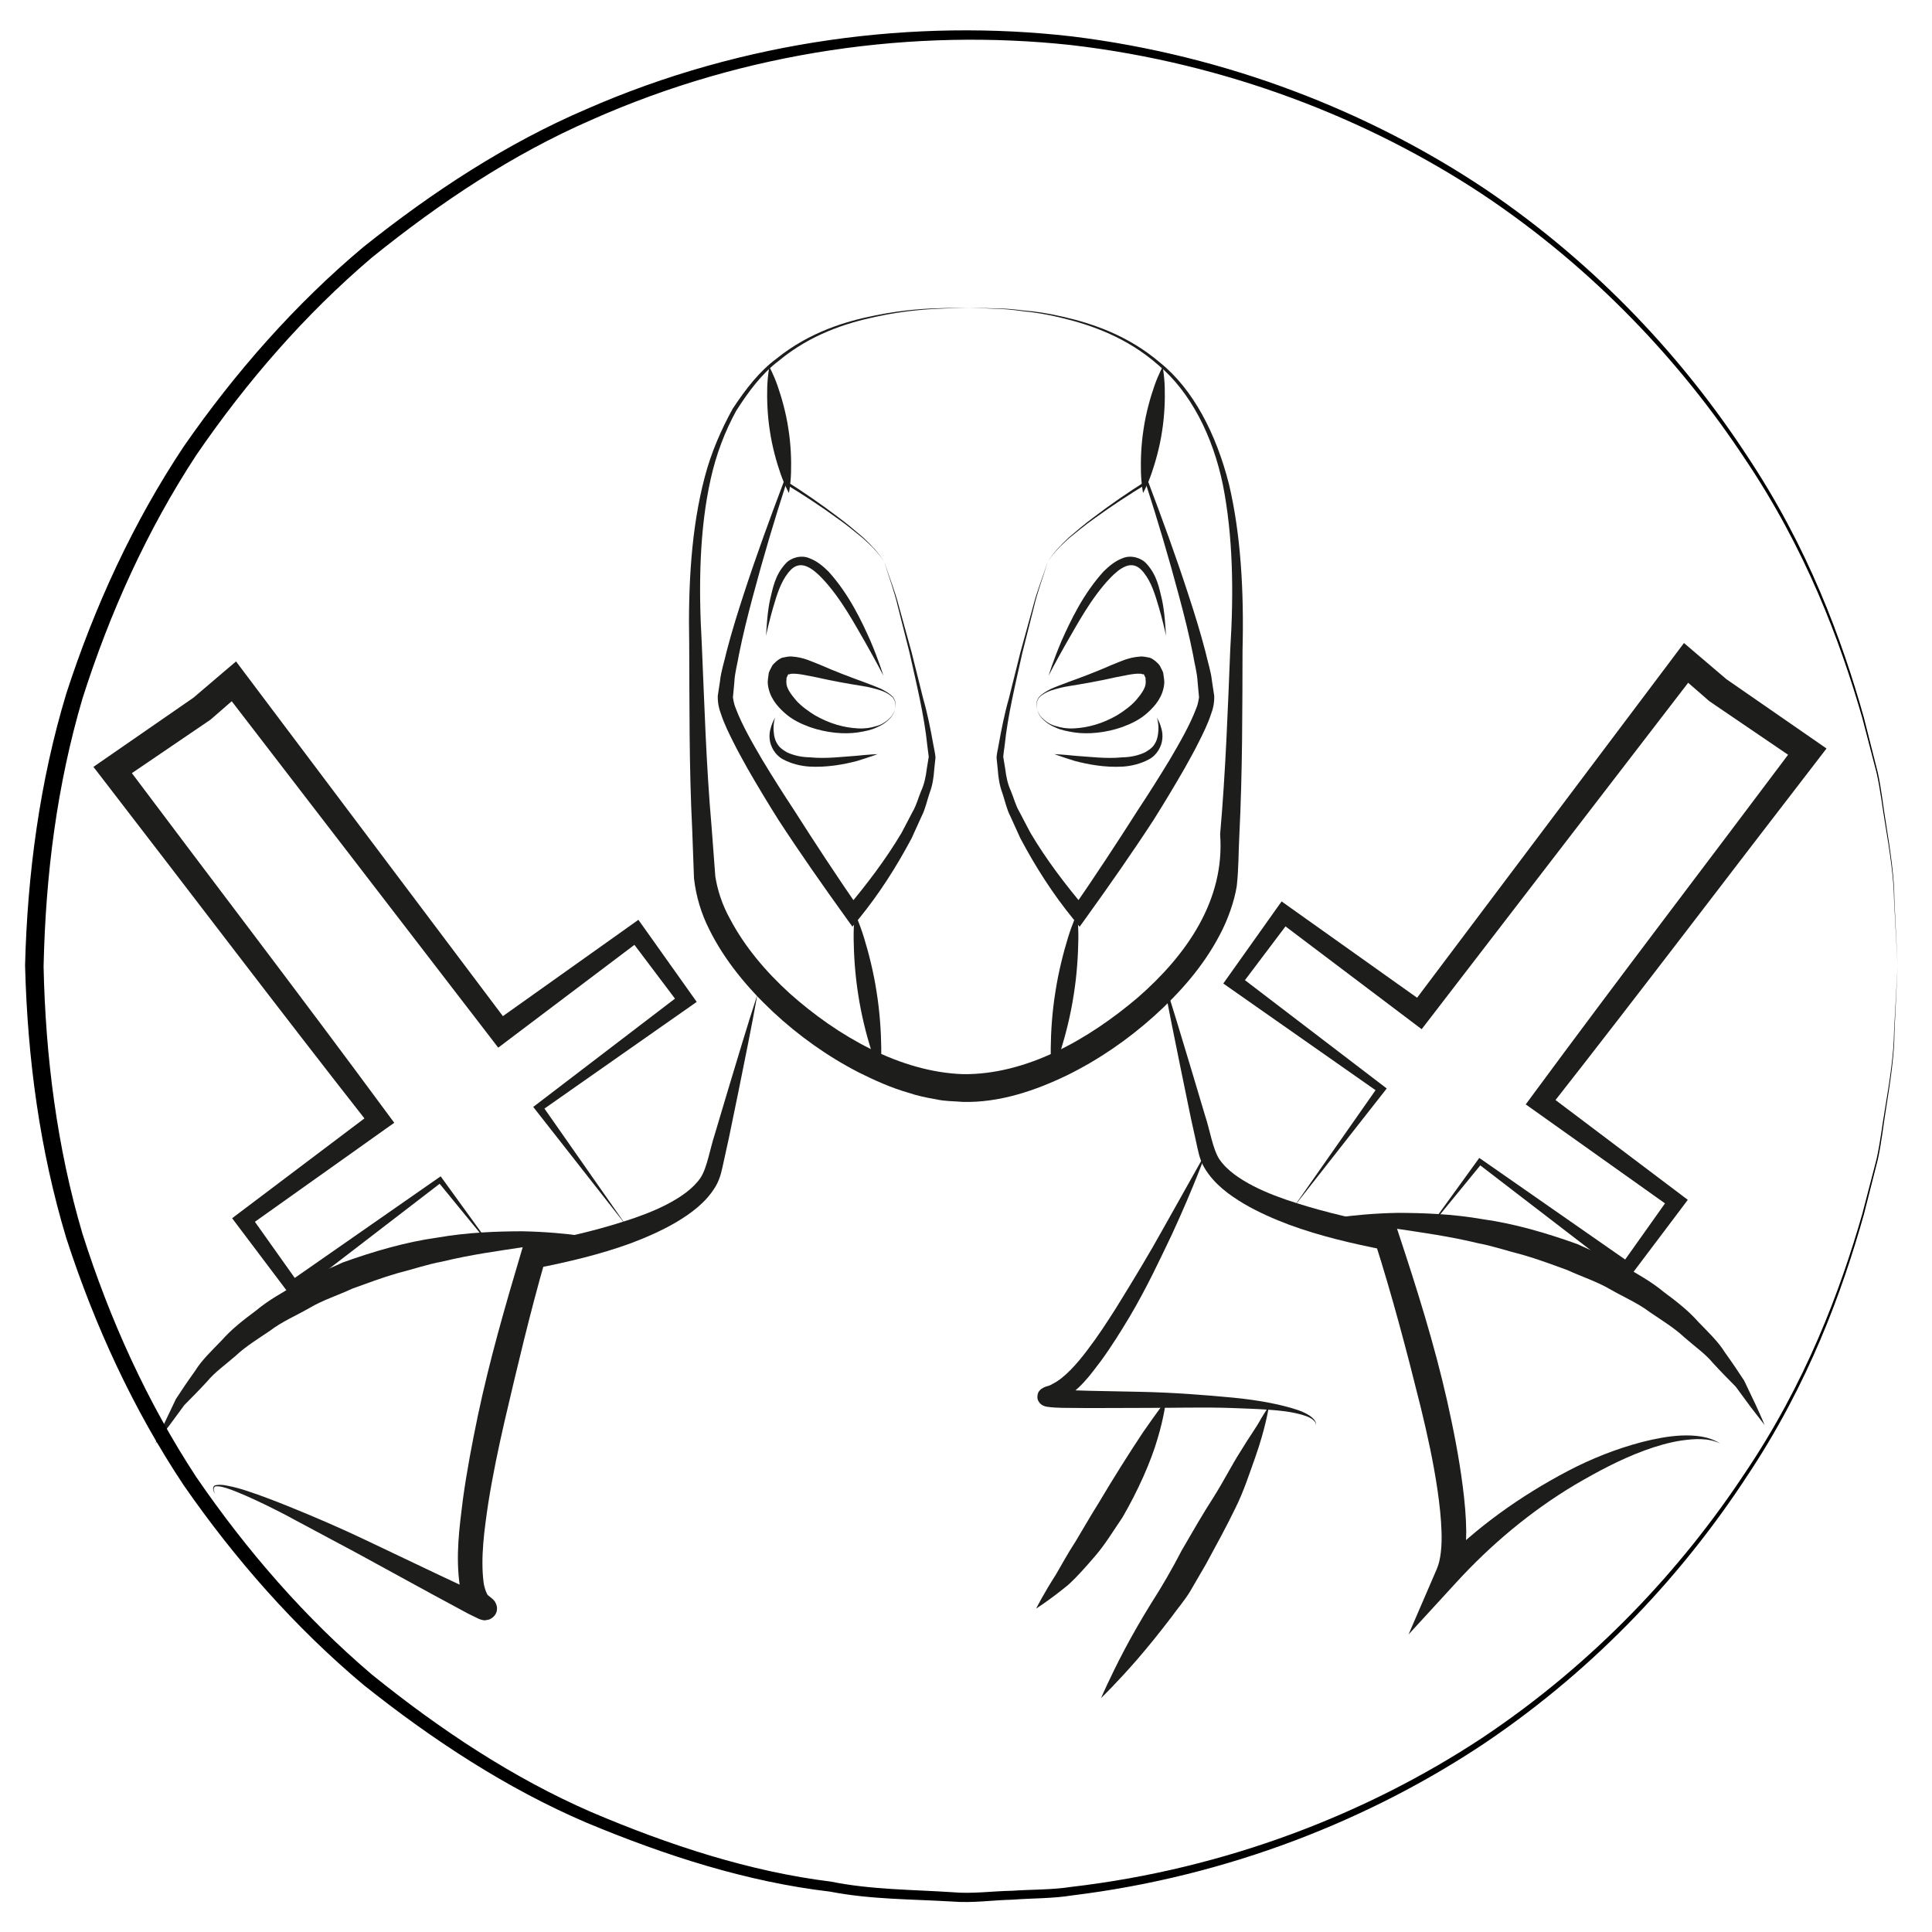 <?xml version="1.0" ?><!DOCTYPE svg  PUBLIC '-//W3C//DTD SVG 1.1//EN'  'http://www.w3.org/Graphics/SVG/1.1/DTD/svg11.dtd'><svg enable-background="new 0 0 52 52" height="52px" id="Слой_1" version="1.1" viewBox="0 0 52 52" width="52px" xml:space="preserve" xmlns="http://www.w3.org/2000/svg" xmlns:xlink="http://www.w3.org/1999/xlink"><g><g><g><path d="M22.711,18.782" fill="none"/></g></g></g><g><path d="M23.009,24.579c0,0,0.121,0.257,0.244,0.653c0.122,0.396,0.259,0.927,0.341,1.467   c0.087,0.539,0.12,1.086,0.125,1.5c0.004,0.414-0.033,0.696-0.033,0.696s-0.122-0.257-0.245-0.652   c-0.123-0.396-0.259-0.927-0.341-1.467c-0.087-0.539-0.119-1.087-0.124-1.5C22.972,24.861,23.009,24.579,23.009,24.579z" fill="#1D1D1B"/></g><g><path d="M23.009,24.579" fill="none"/></g><g><path d="M20.707,9.874c0,0,0.112,0.2,0.221,0.509c0.108,0.309,0.227,0.726,0.29,1.15   c0.069,0.424,0.083,0.856,0.073,1.184c-0.01,0.327-0.057,0.552-0.057,0.552s-0.112-0.2-0.222-0.509   c-0.108-0.309-0.226-0.726-0.289-1.15c-0.068-0.424-0.082-0.856-0.073-1.184C20.661,10.099,20.707,9.874,20.707,9.874z" fill="#1D1D1B"/></g><g><path d="M23.799,15.116c0.131,0.405,0.293,0.799,0.398,1.212l0.34,1.232l0.31,1.241   c0.118,0.409,0.2,0.83,0.277,1.258c0.018,0.112,0.046,0.203,0.055,0.332l-0.034,0.317c-0.015,0.212-0.043,0.423-0.124,0.634   c-0.071,0.208-0.116,0.436-0.215,0.626l-0.269,0.592c-0.406,0.765-0.868,1.491-1.419,2.167l-0.175,0.214l-0.166-0.23   c-0.626-0.871-1.241-1.746-1.826-2.645c-0.286-0.454-0.563-0.914-0.831-1.381c-0.13-0.237-0.264-0.47-0.384-0.715   c-0.123-0.244-0.243-0.486-0.334-0.763c-0.051-0.127-0.087-0.295-0.083-0.478l0.06-0.396c0.026-0.262,0.12-0.535,0.178-0.8   c0.138-0.531,0.296-1.037,0.463-1.548c0.332-1.019,0.699-2.022,1.077-3.022l0.017-0.044l0.039,0.025   c0.485,0.308,0.958,0.633,1.415,0.981c0.232,0.169,0.448,0.358,0.667,0.543C23.446,14.666,23.644,14.873,23.799,15.116z    M23.799,15.116c-0.16-0.24-0.362-0.441-0.577-0.632c-0.223-0.18-0.442-0.364-0.677-0.527c-0.462-0.337-0.942-0.651-1.432-0.947   l0.055-0.02c-0.328,1.016-0.633,2.039-0.906,3.068c-0.137,0.512-0.268,1.036-0.37,1.544c-0.041,0.258-0.116,0.499-0.128,0.771   l-0.037,0.398c0.014,0.081,0.027,0.181,0.078,0.3c0.176,0.463,0.449,0.929,0.713,1.382c0.274,0.453,0.557,0.901,0.85,1.345   c0.57,0.896,1.157,1.788,1.761,2.663l-0.34-0.016c0.535-0.635,1.051-1.311,1.478-2.031l0.291-0.556   c0.11-0.184,0.154-0.377,0.234-0.568c0.086-0.185,0.128-0.393,0.154-0.606l0.051-0.315l-0.038-0.299   c-0.085-0.83-0.294-1.668-0.477-2.495l-0.313-1.237C24.075,15.923,23.921,15.524,23.799,15.116z" fill="#1D1D1B"/></g><g><g><path d="M24.094,19.089c-0.017-0.011-0.013,0.136-0.178,0.285c-0.076,0.075-0.189,0.154-0.33,0.209    c-0.138,0.066-0.31,0.101-0.497,0.13c-0.368,0.056-0.852,0.012-1.295-0.145c-0.242-0.089-0.478-0.199-0.683-0.387    c-0.202-0.181-0.406-0.419-0.445-0.769c-0.009-0.083,0.01-0.174,0.02-0.259c0.013-0.04-0.015-0.001,0.032-0.106l0.021-0.041    l0.042-0.082c0.032-0.062,0.181-0.192,0.273-0.222c0.087-0.017,0.194-0.042,0.266-0.031c0.313,0.022,0.521,0.133,0.745,0.219    c0.425,0.186,0.825,0.337,1.176,0.464c0.174,0.067,0.335,0.125,0.474,0.187c0.138,0.068,0.248,0.141,0.323,0.222    C24.167,18.955,24.069,19.094,24.094,19.089z M24.094,19.089c-0.023,0.006,0.066-0.138-0.066-0.316    c-0.076-0.077-0.186-0.145-0.328-0.192c-0.143-0.043-0.305-0.09-0.488-0.117c-0.365-0.058-0.799-0.134-1.252-0.237    c-0.22-0.04-0.466-0.103-0.642-0.093c-0.05-0.003-0.061,0.021-0.094,0.019c-0.008,0.027,0.024-0.036-0.011-0.001l-0.039,0.083    l-0.02,0.042c0.028-0.078,0.008-0.005,0.015-0.016c0.003,0.037-0.01,0.07-0.004,0.108c-0.002,0.156,0.133,0.33,0.264,0.484    c0.14,0.156,0.325,0.287,0.499,0.396c0.398,0.229,0.788,0.336,1.157,0.355c0.18,0.012,0.349-0.012,0.489-0.058    c0.144-0.034,0.258-0.111,0.334-0.181C24.074,19.227,24.078,19.077,24.094,19.089z" fill="#1D1D1B"/></g></g><g><path d="M23.775,18.181c0,0-0.181-0.352-0.47-0.863c-0.294-0.503-0.663-1.213-1.185-1.761   c-0.128-0.133-0.271-0.259-0.421-0.316c-0.15-0.06-0.292-0.024-0.405,0.087c-0.228,0.227-0.347,0.569-0.43,0.841   c-0.172,0.558-0.247,0.948-0.247,0.948s0.007-0.099,0.019-0.271c0.014-0.172,0.028-0.42,0.092-0.713   c0.071-0.287,0.126-0.649,0.415-0.962c0.138-0.16,0.419-0.24,0.633-0.15c0.214,0.077,0.376,0.218,0.523,0.362   c0.552,0.609,0.892,1.332,1.132,1.873C23.662,17.802,23.775,18.181,23.775,18.181z" fill="#1D1D1B"/></g><g><path d="M20.862,19.317c0,0-0.09,0.24-0.008,0.553c0.02,0.077,0.06,0.15,0.113,0.217   c0.057,0.065,0.132,0.114,0.215,0.162c0.174,0.082,0.389,0.131,0.611,0.134c0.443,0.045,0.902-0.018,1.248-0.04   c0.344-0.036,0.581-0.046,0.581-0.046s-0.219,0.082-0.556,0.185c-0.34,0.089-0.806,0.18-1.292,0.15   c-0.24-0.017-0.487-0.081-0.699-0.195c-0.22-0.116-0.342-0.355-0.359-0.541c-0.022-0.192,0.038-0.339,0.073-0.435   C20.83,19.366,20.862,19.317,20.862,19.317z" fill="#1D1D1B"/></g><g><path d="M26.086,8.28c0,0,0.23,0.006,0.663,0.019c0.217,0,0.483,0.015,0.795,0.057   c0.313,0.023,0.671,0.077,1.065,0.169c0.781,0.178,1.75,0.496,2.617,1.238c0.893,0.72,1.507,1.914,1.85,3.261   c0.322,1.356,0.407,2.893,0.367,4.472c-0.006,1.587,0.001,3.254-0.087,5.009c-0.024,0.445-0.015,0.86-0.068,1.341   c-0.063,0.407-0.247,0.929-0.463,1.326c-0.438,0.836-1.065,1.546-1.76,2.174c-0.699,0.627-1.481,1.17-2.34,1.593   c-0.851,0.411-1.816,0.744-2.811,0.719c-0.286-0.025-0.457-0.012-0.732-0.072c-0.257-0.043-0.505-0.098-0.733-0.175   c-0.47-0.135-0.91-0.334-1.337-0.547c-0.85-0.438-1.625-0.993-2.311-1.634c-0.683-0.643-1.293-1.37-1.713-2.218   c-0.213-0.423-0.353-0.879-0.409-1.371c-0.016-0.439-0.032-0.876-0.048-1.309c-0.087-1.727-0.071-3.416-0.081-5.007   c-0.031-1.591,0.058-3.112,0.414-4.469c0.176-0.678,0.448-1.294,0.755-1.852c0.349-0.531,0.725-1.016,1.185-1.354   c0.889-0.717,1.869-1.006,2.654-1.161c0.793-0.161,1.432-0.189,1.863-0.197C25.855,8.279,26.086,8.28,26.086,8.28z M26.086,8.28   c0,0-0.231,0.002-0.663,0.023c-0.431,0.015-1.068,0.052-1.856,0.224c-0.78,0.166-1.748,0.469-2.611,1.188   c-0.448,0.338-0.809,0.82-1.143,1.345c-0.3,0.549-0.538,1.167-0.686,1.838c-0.298,1.338-0.33,2.846-0.239,4.421   c0.07,1.581,0.115,3.239,0.267,4.967c0.032,0.432,0.065,0.866,0.098,1.305c0.06,0.377,0.191,0.778,0.396,1.142   c0.39,0.741,0.958,1.416,1.607,2.005c1.292,1.153,2.97,2.113,4.66,2.173c1.719,0.02,3.387-0.941,4.708-2.062   c1.329-1.159,2.347-2.632,2.216-4.393c0.149-1.701,0.208-3.379,0.272-4.965c0.1-1.588,0.07-3.074-0.195-4.429   c-0.274-1.34-0.88-2.517-1.741-3.237c-0.842-0.742-1.798-1.074-2.573-1.262c-0.392-0.098-0.746-0.157-1.059-0.185   c-0.311-0.046-0.577-0.066-0.793-0.069C26.316,8.29,26.086,8.28,26.086,8.28z" fill="#1D1D1B"/></g><g><g><g><path d="M29.289,18.782" fill="none"/></g></g></g><g><path d="M28.991,24.579c0,0,0.036,0.282,0.033,0.696c-0.006,0.414-0.037,0.961-0.125,1.5   c-0.081,0.541-0.218,1.072-0.34,1.467c-0.123,0.396-0.245,0.652-0.245,0.652s-0.037-0.282-0.033-0.696s0.037-0.962,0.125-1.5   c0.082-0.54,0.219-1.071,0.341-1.467C28.87,24.836,28.991,24.579,28.991,24.579z" fill="#1D1D1B"/></g><g><path d="M28.991,24.579" fill="none"/></g><g><path d="M31.293,9.873c0,0,0.046,0.225,0.056,0.552c0.01,0.327-0.004,0.76-0.072,1.184   c-0.063,0.425-0.181,0.841-0.289,1.15c-0.109,0.309-0.222,0.509-0.222,0.509s-0.047-0.225-0.057-0.552s0.005-0.76,0.073-1.184   c0.063-0.425,0.182-0.841,0.29-1.15S31.293,9.873,31.293,9.873z" fill="#1D1D1B"/></g><g><path d="M28.201,15.115c-0.122,0.408-0.276,0.807-0.372,1.222l-0.313,1.237c-0.182,0.827-0.391,1.666-0.476,2.495   c-0.013,0.099-0.033,0.218-0.038,0.299l0.052,0.315c0.026,0.214,0.067,0.421,0.154,0.606c0.08,0.19,0.124,0.384,0.233,0.568   l0.291,0.555c0.426,0.721,0.942,1.397,1.478,2.032l-0.341,0.016c0.604-0.875,1.19-1.766,1.761-2.663   c0.293-0.443,0.576-0.892,0.851-1.345c0.265-0.453,0.537-0.918,0.714-1.382c0.051-0.12,0.063-0.219,0.077-0.3l-0.037-0.398   c-0.013-0.272-0.087-0.512-0.128-0.771c-0.102-0.509-0.232-1.032-0.37-1.544c-0.273-1.029-0.578-2.053-0.906-3.068l0.056,0.02   c-0.489,0.296-0.969,0.61-1.432,0.946c-0.235,0.164-0.454,0.347-0.677,0.527C28.563,14.674,28.361,14.875,28.201,15.115z    M28.201,15.115c0.155-0.243,0.354-0.45,0.564-0.646c0.219-0.185,0.436-0.375,0.667-0.543c0.456-0.348,0.93-0.673,1.415-0.98   l0.038-0.025l0.018,0.044c0.378,1,0.745,2.003,1.076,3.022c0.168,0.511,0.326,1.017,0.464,1.548c0.059,0.265,0.151,0.538,0.178,0.8   l0.06,0.396c0.005,0.183-0.031,0.351-0.082,0.478c-0.091,0.277-0.211,0.519-0.334,0.763c-0.12,0.245-0.255,0.478-0.385,0.715   c-0.269,0.467-0.545,0.927-0.831,1.381c-0.585,0.899-1.199,1.774-1.825,2.645l-0.166,0.23l-0.175-0.214   c-0.552-0.676-1.014-1.402-1.42-2.167l-0.269-0.592c-0.1-0.19-0.145-0.418-0.215-0.625c-0.08-0.212-0.109-0.423-0.124-0.635   l-0.033-0.317c0.008-0.129,0.037-0.22,0.054-0.332c0.077-0.428,0.16-0.85,0.277-1.259l0.31-1.24l0.34-1.233   C27.907,15.915,28.07,15.52,28.201,15.115z" fill="#1D1D1B"/></g><g><g><path d="M27.906,19.089c0.016-0.012,0.02,0.138,0.188,0.276c0.076,0.07,0.189,0.146,0.334,0.18    c0.14,0.046,0.309,0.07,0.489,0.059c0.368-0.02,0.759-0.126,1.156-0.356c0.174-0.109,0.359-0.241,0.499-0.397    c0.132-0.155,0.267-0.328,0.265-0.484c0.005-0.038-0.008-0.071-0.005-0.108c0.006,0.01-0.014-0.062,0.015,0.016l-0.02-0.042    l-0.04-0.083c-0.035-0.034-0.002,0.028-0.011,0.002c-0.033,0.002-0.044-0.023-0.095-0.019c-0.176-0.009-0.422,0.054-0.642,0.094    c-0.453,0.103-0.888,0.179-1.252,0.237c-0.185,0.027-0.346,0.074-0.488,0.117c-0.143,0.048-0.253,0.116-0.329,0.192    C27.84,18.951,27.93,19.094,27.906,19.089z M27.906,19.089c0.024,0.005-0.073-0.134,0.056-0.325    c0.076-0.082,0.186-0.154,0.323-0.222c0.139-0.062,0.3-0.12,0.475-0.187c0.352-0.126,0.751-0.277,1.176-0.464    c0.223-0.086,0.432-0.197,0.745-0.219c0.07-0.012,0.178,0.014,0.265,0.03c0.093,0.029,0.242,0.16,0.274,0.222l0.042,0.082    l0.021,0.041c0.046,0.104,0.019,0.065,0.031,0.105c0.011,0.085,0.03,0.176,0.021,0.259c-0.039,0.35-0.243,0.587-0.445,0.769    c-0.205,0.188-0.44,0.298-0.683,0.388c-0.442,0.157-0.927,0.201-1.295,0.145c-0.188-0.03-0.358-0.064-0.497-0.13    c-0.142-0.055-0.254-0.135-0.33-0.209C27.919,19.225,27.923,19.078,27.906,19.089z" fill="#1D1D1B"/></g></g><g><path d="M28.225,18.181c0,0,0.113-0.379,0.344-0.925c0.241-0.541,0.58-1.264,1.132-1.873   c0.147-0.144,0.309-0.285,0.522-0.362c0.215-0.089,0.495-0.009,0.634,0.15c0.289,0.312,0.345,0.674,0.416,0.961   c0.063,0.292,0.078,0.541,0.092,0.713c0.012,0.172,0.019,0.271,0.019,0.271s-0.074-0.391-0.247-0.948   c-0.082-0.272-0.202-0.615-0.43-0.841c-0.113-0.111-0.255-0.146-0.405-0.086c-0.15,0.058-0.293,0.183-0.421,0.316   c-0.522,0.548-0.891,1.258-1.186,1.761C28.405,17.829,28.225,18.181,28.225,18.181z" fill="#1D1D1B"/></g><g><path d="M31.138,19.317c0,0,0.032,0.049,0.073,0.145c0.034,0.096,0.095,0.243,0.072,0.435   c-0.018,0.186-0.139,0.425-0.359,0.541c-0.212,0.115-0.458,0.178-0.698,0.195c-0.486,0.03-0.951-0.061-1.291-0.15   c-0.338-0.104-0.557-0.186-0.557-0.186s0.236,0.011,0.581,0.047c0.345,0.021,0.804,0.084,1.247,0.04   c0.223-0.003,0.437-0.052,0.611-0.134c0.083-0.048,0.158-0.097,0.216-0.162c0.053-0.066,0.093-0.14,0.112-0.216   C31.228,19.558,31.138,19.317,31.138,19.317z" fill="#1D1D1B"/></g><g><g><path d="M16.855,32.984l-2.438-3.108l-0.065-0.083l0.088-0.067l3.895-2.976l-0.045,0.291l-1.361-1.805l0.336,0.052    l-3.617,2.73l-0.238,0.18l-0.185-0.241l-7.228-9.395l0.534,0.056l-0.848,0.737l-0.016,0.014L5.651,19.38l-2.414,1.642l0.083-0.518    c2.37,3.161,4.772,6.298,7.116,9.479l0.175,0.237l-0.233,0.165L6.684,33.01l0.047-0.308l1.308,1.843l-0.261-0.041l4.023-2.802    l0.06-0.041l0.04,0.056l1.428,1.972l-1.542-1.884l0.1,0.015L8,34.807l-0.146,0.112l-0.116-0.153l-1.36-1.804l-0.13-0.173    l0.178-0.135l3.617-2.729l-0.058,0.402c-2.441-3.107-4.824-6.259-7.239-9.386l-0.232-0.3l0.315-0.218l2.401-1.661l-0.032,0.024    l0.855-0.729l0.3-0.255l0.234,0.312l7.126,9.472l-0.423-0.062l3.693-2.625l0.199-0.142l0.138,0.193l1.309,1.843l0.123,0.173    l-0.168,0.118l-4.015,2.813l0.022-0.149L16.855,32.984z" fill="#1D1D1B"/></g><g><g><path d="M16.254,33.369c0,0-0.887,0.028-2.181,0.2c-0.646,0.098-1.397,0.198-2.181,0.389     c-0.398,0.072-0.792,0.21-1.2,0.312c-0.404,0.117-0.805,0.267-1.205,0.412c-0.384,0.179-0.796,0.308-1.155,0.521     c-0.361,0.207-0.745,0.369-1.061,0.611c-0.329,0.223-0.66,0.425-0.926,0.676C6.07,36.73,5.78,36.932,5.576,37.181     c-0.217,0.236-0.427,0.447-0.615,0.637c-0.157,0.213-0.293,0.398-0.406,0.552c-0.237,0.307-0.372,0.481-0.372,0.481     s0.083-0.203,0.247-0.556c0.084-0.177,0.186-0.392,0.303-0.638c0.148-0.228,0.32-0.484,0.518-0.759     c0.179-0.292,0.448-0.543,0.718-0.824c0.259-0.295,0.583-0.548,0.925-0.802c0.329-0.275,0.713-0.489,1.101-0.711     c0.383-0.234,0.813-0.383,1.221-0.578c0.85-0.306,1.719-0.557,2.553-0.672c0.829-0.145,1.614-0.168,2.28-0.171     C15.386,33.165,16.254,33.369,16.254,33.369z" fill="#1D1D1B"/></g></g><g><g><path d="M20.383,26.778c-0.152,0.858-0.33,1.71-0.5,2.563L19.62,30.62l-0.14,0.637     c-0.047,0.204-0.082,0.449-0.224,0.683c-0.265,0.438-0.66,0.717-1.049,0.952c-0.396,0.232-0.809,0.412-1.227,0.57     c-0.84,0.306-1.702,0.507-2.567,0.677l0.264-0.236c-0.412,1.436-0.757,2.899-1.097,4.353c-0.167,0.728-0.32,1.458-0.436,2.189     c-0.108,0.724-0.213,1.483-0.128,2.144c0.021,0.156,0.079,0.308,0.118,0.347l0.078,0.062l0.051,0.044l0.038,0.04     c0.022,0.018,0.088,0.141,0.075,0.228c0.001,0.065-0.034,0.201-0.204,0.278c-0.191,0.045-0.148,0.01-0.167,0.018l-0.035-0.007     l-0.045-0.013l-0.05-0.02l-0.274-0.134l-1-0.54l-1.98-1.082l-1.987-1.063c-0.334-0.171-0.67-0.338-1.013-0.488     c-0.172-0.072-0.343-0.149-0.521-0.205c-0.088-0.026-0.179-0.054-0.268-0.05c-0.111-0.007-0.089,0.126-0.039,0.2     c-0.059-0.055-0.106-0.221,0.033-0.234c0.1-0.018,0.196,0,0.29,0.017c0.188,0.034,0.372,0.087,0.552,0.147     c0.36,0.119,0.713,0.256,1.064,0.396c0.701,0.284,1.396,0.581,2.076,0.905l2.042,0.971l1.016,0.477l0.239,0.102l0.016,0.005     c0.004,0.001,0.005,0.001-0.011-0.004l-0.018-0.003c-0.014,0.01,0.035-0.023-0.151,0.02c-0.164,0.074-0.19,0.211-0.195,0.269     c-0.016,0.082,0.048,0.199,0.067,0.213l0.012,0.015c0.013,0.012-0.003-0.001-0.003-0.001c-0.019-0.015-0.073-0.05-0.143-0.115     c-0.218-0.242-0.257-0.475-0.302-0.684c-0.12-0.838-0.011-1.59,0.083-2.353c0.105-0.758,0.247-1.505,0.402-2.247     c0.313-1.485,0.731-2.936,1.164-4.389l0.06-0.202l0.205-0.035c0.844-0.145,1.681-0.337,2.486-0.594     c0.403-0.127,0.799-0.272,1.166-0.461c0.362-0.188,0.709-0.42,0.914-0.722c0.178-0.276,0.25-0.771,0.382-1.17l0.373-1.251     C19.866,28.441,20.111,27.606,20.383,26.778z" fill="#1D1D1B"/></g></g></g><g><g><path d="M34.82,32.488l2.266-3.235l0.022,0.149l-4.015-2.813l-0.168-0.118l0.123-0.173l1.309-1.843l0.138-0.193    l0.199,0.142l3.693,2.625l-0.424,0.062l7.127-9.472l0.234-0.312l0.299,0.255l0.856,0.729l-0.032-0.024l2.4,1.661l0.314,0.218    l-0.231,0.3c-2.415,3.127-4.798,6.279-7.239,9.386l-0.059-0.402l3.617,2.729l0.178,0.135l-0.13,0.173l-1.36,1.804l-0.115,0.153    l-0.146-0.112l-3.888-2.987l0.1-0.015l-1.542,1.884l1.428-1.972l0.041-0.056l0.06,0.041l4.022,2.802l-0.262,0.041l1.308-1.843    l0.048,0.308l-3.693-2.625l-0.233-0.165l0.175-0.237c2.344-3.181,4.746-6.318,7.116-9.479l0.083,0.518l-2.414-1.642l-0.017-0.012    l-0.016-0.014l-0.849-0.737l0.533-0.056L38.45,27.46l-0.186,0.241l-0.238-0.18l-3.616-2.73l0.336-0.052l-1.361,1.805l-0.045-0.291    l3.896,2.976l0.088,0.067l-0.065,0.083L34.82,32.488z" fill="#1D1D1B"/></g><g><g><path d="M35.422,32.873c0,0,0.867-0.204,2.206-0.229c0.666,0.003,1.451,0.026,2.28,0.171     c0.833,0.115,1.702,0.366,2.553,0.672c0.409,0.195,0.839,0.344,1.222,0.578c0.388,0.222,0.771,0.436,1.101,0.711     c0.343,0.254,0.666,0.507,0.925,0.802c0.271,0.281,0.539,0.532,0.718,0.824c0.198,0.274,0.369,0.531,0.518,0.759     c0.117,0.246,0.22,0.461,0.304,0.638c0.164,0.353,0.246,0.556,0.246,0.556s-0.136-0.175-0.372-0.481     c-0.112-0.153-0.249-0.339-0.406-0.552c-0.188-0.189-0.397-0.4-0.614-0.638c-0.205-0.248-0.495-0.449-0.769-0.69     c-0.267-0.251-0.598-0.453-0.927-0.676c-0.316-0.242-0.699-0.404-1.061-0.612c-0.36-0.212-0.771-0.342-1.156-0.52     c-0.399-0.146-0.8-0.295-1.204-0.412c-0.409-0.102-0.803-0.239-1.2-0.312c-0.785-0.19-1.536-0.291-2.182-0.389     C36.309,32.901,35.422,32.873,35.422,32.873z" fill="#1D1D1B"/></g></g><g><g><path d="M31.293,26.282c0.271,0.828,0.517,1.663,0.769,2.496l0.373,1.25c0.133,0.398,0.204,0.894,0.382,1.17     c0.205,0.303,0.553,0.535,0.915,0.723c0.366,0.188,0.763,0.335,1.165,0.461c0.807,0.256,1.643,0.449,2.487,0.594l0.197,0.033     l0.063,0.192c0.491,1.485,0.96,2.971,1.305,4.5c0.171,0.765,0.323,1.534,0.423,2.321c0.05,0.395,0.088,0.791,0.092,1.199     c-0.005,0.409-0.01,0.828-0.216,1.291l-0.523-0.364c1.009-1.043,2.198-1.883,3.466-2.552c0.635-0.334,1.307-0.6,2.001-0.783     c0.349-0.088,0.702-0.159,1.063-0.176c0.354-0.013,0.737,0.018,1.039,0.213c-0.323-0.155-0.688-0.126-1.026-0.08     c-0.343,0.05-0.678,0.15-1.005,0.269c-0.654,0.239-1.27,0.572-1.869,0.921c-1.194,0.713-2.269,1.616-3.197,2.63l-1.286,1.402     l0.763-1.768c0.108-0.251,0.137-0.63,0.125-0.991c-0.011-0.368-0.053-0.743-0.107-1.118c-0.109-0.75-0.273-1.501-0.455-2.246     c-0.37-1.49-0.764-2.988-1.232-4.453l0.261,0.226c-0.864-0.17-1.728-0.369-2.566-0.677c-0.418-0.158-0.832-0.338-1.227-0.57     c-0.39-0.235-0.784-0.515-1.049-0.952c-0.143-0.233-0.177-0.478-0.224-0.682l-0.141-0.637l-0.263-1.278     C31.623,27.992,31.445,27.141,31.293,26.282z" fill="#1D1D1B"/></g></g></g><g><path d="M32.475,30.989c0,0-0.322,0.914-0.932,2.234c-0.313,0.654-0.671,1.426-1.136,2.213   c-0.236,0.392-0.484,0.794-0.771,1.188c-0.297,0.389-0.575,0.799-1.111,1.088c-0.073,0.031-0.145,0.068-0.197,0.077   c-0.01-0.002-0.058,0.027,0.006-0.014c0.017-0.016,0.007-0.003,0.04-0.046c0.053-0.058,0.047-0.184,0.025-0.219   c-0.015-0.046-0.054-0.091-0.093-0.112l-0.018-0.011c-0.038-0.013-0.006-0.003-0.012-0.005c0.081,0.016,0.21,0.023,0.323,0.029   l0.71,0.022c0.476,0.01,0.942,0.02,1.396,0.028c0.906,0.019,1.754,0.088,2.479,0.156c0.726,0.07,1.328,0.193,1.735,0.33   c0.203,0.068,0.356,0.156,0.436,0.245c0.083,0.089,0.063,0.164,0.067,0.16c-0.004,0.004,0.003-0.071-0.087-0.141   c-0.084-0.072-0.241-0.125-0.442-0.171c-0.406-0.095-1.009-0.117-1.728-0.143c-0.72-0.027-1.562-0.002-2.465-0.003   c-0.453,0.001-0.92,0.003-1.396,0.004l-0.725-0.006c-0.127-0.006-0.239-0.005-0.396-0.029c-0.034-0.01-0.033-0.002-0.098-0.028   l-0.039-0.02c-0.044-0.027-0.088-0.078-0.108-0.129c-0.025-0.041-0.024-0.175,0.028-0.24c0.037-0.049,0.036-0.039,0.058-0.06   c0.113-0.074,0.126-0.061,0.174-0.08c0.066-0.013,0.099-0.044,0.136-0.06c0.32-0.158,0.657-0.544,0.929-0.904   c0.282-0.368,0.534-0.756,0.774-1.134c0.472-0.763,0.908-1.484,1.257-2.116C32.002,31.832,32.475,30.989,32.475,30.989z" fill="#1D1D1B"/></g><g><path d="M31.383,37.69c0,0-0.045,0.43-0.229,1.039c-0.178,0.61-0.52,1.386-0.945,2.116   c-0.239,0.35-0.457,0.713-0.717,1.017c-0.261,0.303-0.505,0.583-0.744,0.797c-0.501,0.411-0.859,0.635-0.859,0.635   s0.196-0.394,0.527-0.908c0.157-0.267,0.328-0.585,0.536-0.902c0.196-0.326,0.398-0.682,0.614-1.024   c0.415-0.701,0.855-1.393,1.2-1.912C31.123,38.033,31.383,37.69,31.383,37.69z" fill="#1D1D1B"/></g><g><path d="M34.152,37.853c0,0-0.083,0.572-0.372,1.386c-0.146,0.403-0.299,0.893-0.539,1.372   c-0.234,0.483-0.51,0.986-0.784,1.491c-0.144,0.247-0.287,0.495-0.43,0.739c-0.147,0.24-0.332,0.452-0.488,0.67   c-0.326,0.429-0.643,0.819-0.924,1.145c-0.565,0.65-0.979,1.047-0.979,1.047s0.229-0.539,0.626-1.294   c0.199-0.377,0.444-0.806,0.721-1.255c0.286-0.442,0.566-0.928,0.825-1.428c0.281-0.486,0.562-0.973,0.848-1.418   c0.283-0.446,0.5-0.883,0.731-1.241c0.217-0.364,0.435-0.656,0.551-0.879C34.068,37.972,34.152,37.853,34.152,37.853z" fill="#1D1D1B"/></g><g><path d="M51.074,26c0,0-0.029,0.615-0.084,1.767c0,0.579-0.1,1.283-0.233,2.11c-0.068,0.412-0.113,0.861-0.215,1.33   c-0.117,0.465-0.243,0.959-0.376,1.481c-0.58,2.064-1.486,4.563-3.161,7.068c-1.643,2.508-3.957,5.079-7.033,7.154   c-3.075,2.056-6.896,3.589-11.12,4.106c-0.524,0.085-1.063,0.073-1.599,0.114c-0.54,0.012-1.074,0.095-1.628,0.05   c-1.083-0.065-2.182-0.053-3.288-0.267c-2.229-0.262-4.419-0.965-6.558-1.858c-2.138-0.916-4.13-2.219-5.997-3.708   c-1.834-1.539-3.447-3.367-4.839-5.373c-1.354-2.037-2.392-4.289-3.156-6.641c-0.717-2.378-1.047-4.838-1.112-7.348   c0.061-2.443,0.394-4.958,1.111-7.322c0.763-2.352,1.802-4.604,3.156-6.641c1.392-2.006,3.004-3.834,4.839-5.374   c1.867-1.49,3.858-2.792,5.997-3.708c4.253-1.866,8.865-2.444,13.067-1.961c4.234,0.519,8.048,2.052,11.126,4.107   c3.075,2.076,5.39,4.647,7.032,7.154c1.675,2.506,2.581,5.004,3.162,7.069c0.132,0.522,0.258,1.017,0.375,1.481   c0.102,0.468,0.146,0.918,0.215,1.33c0.134,0.827,0.233,1.531,0.233,2.11C51.045,25.385,51.074,26,51.074,26z M51.074,26   c0,0-0.033-0.614-0.095-1.766c-0.005-0.579-0.108-1.282-0.247-2.107c-0.071-0.412-0.118-0.86-0.223-1.327   c-0.121-0.463-0.249-0.956-0.385-1.477c-0.593-2.057-1.513-4.543-3.197-7.03c-1.652-2.487-3.973-5.032-7.043-7.075   c-3.066-2.023-6.877-3.52-11.054-4.005c-4.188-0.454-8.731,0.15-12.923,2.019c-2.105,0.917-4.062,2.217-5.893,3.696   c-1.799,1.529-3.375,3.34-4.732,5.322c-1.319,2.013-2.325,4.233-3.061,6.547c-0.69,2.343-0.993,4.738-1.048,7.216   c0.051,2.411,0.357,4.862,1.046,7.191c0.735,2.313,1.741,4.534,3.061,6.547c1.357,1.981,2.933,3.793,4.732,5.322   c1.831,1.479,3.788,2.778,5.893,3.695c2.102,0.895,4.273,1.606,6.461,1.876c1.08,0.219,2.188,0.214,3.269,0.285   c0.53,0.049,1.073-0.03,1.604-0.039c0.531-0.037,1.064-0.022,1.585-0.103c4.188-0.487,7.99-1.982,11.06-4.006   c3.069-2.044,5.39-4.588,7.042-7.076c1.685-2.485,2.605-4.972,3.197-7.029c0.136-0.521,0.264-1.013,0.385-1.477   c0.104-0.467,0.151-0.915,0.223-1.327c0.139-0.824,0.242-1.528,0.247-2.106C51.041,26.614,51.074,26,51.074,26z"/></g></svg>